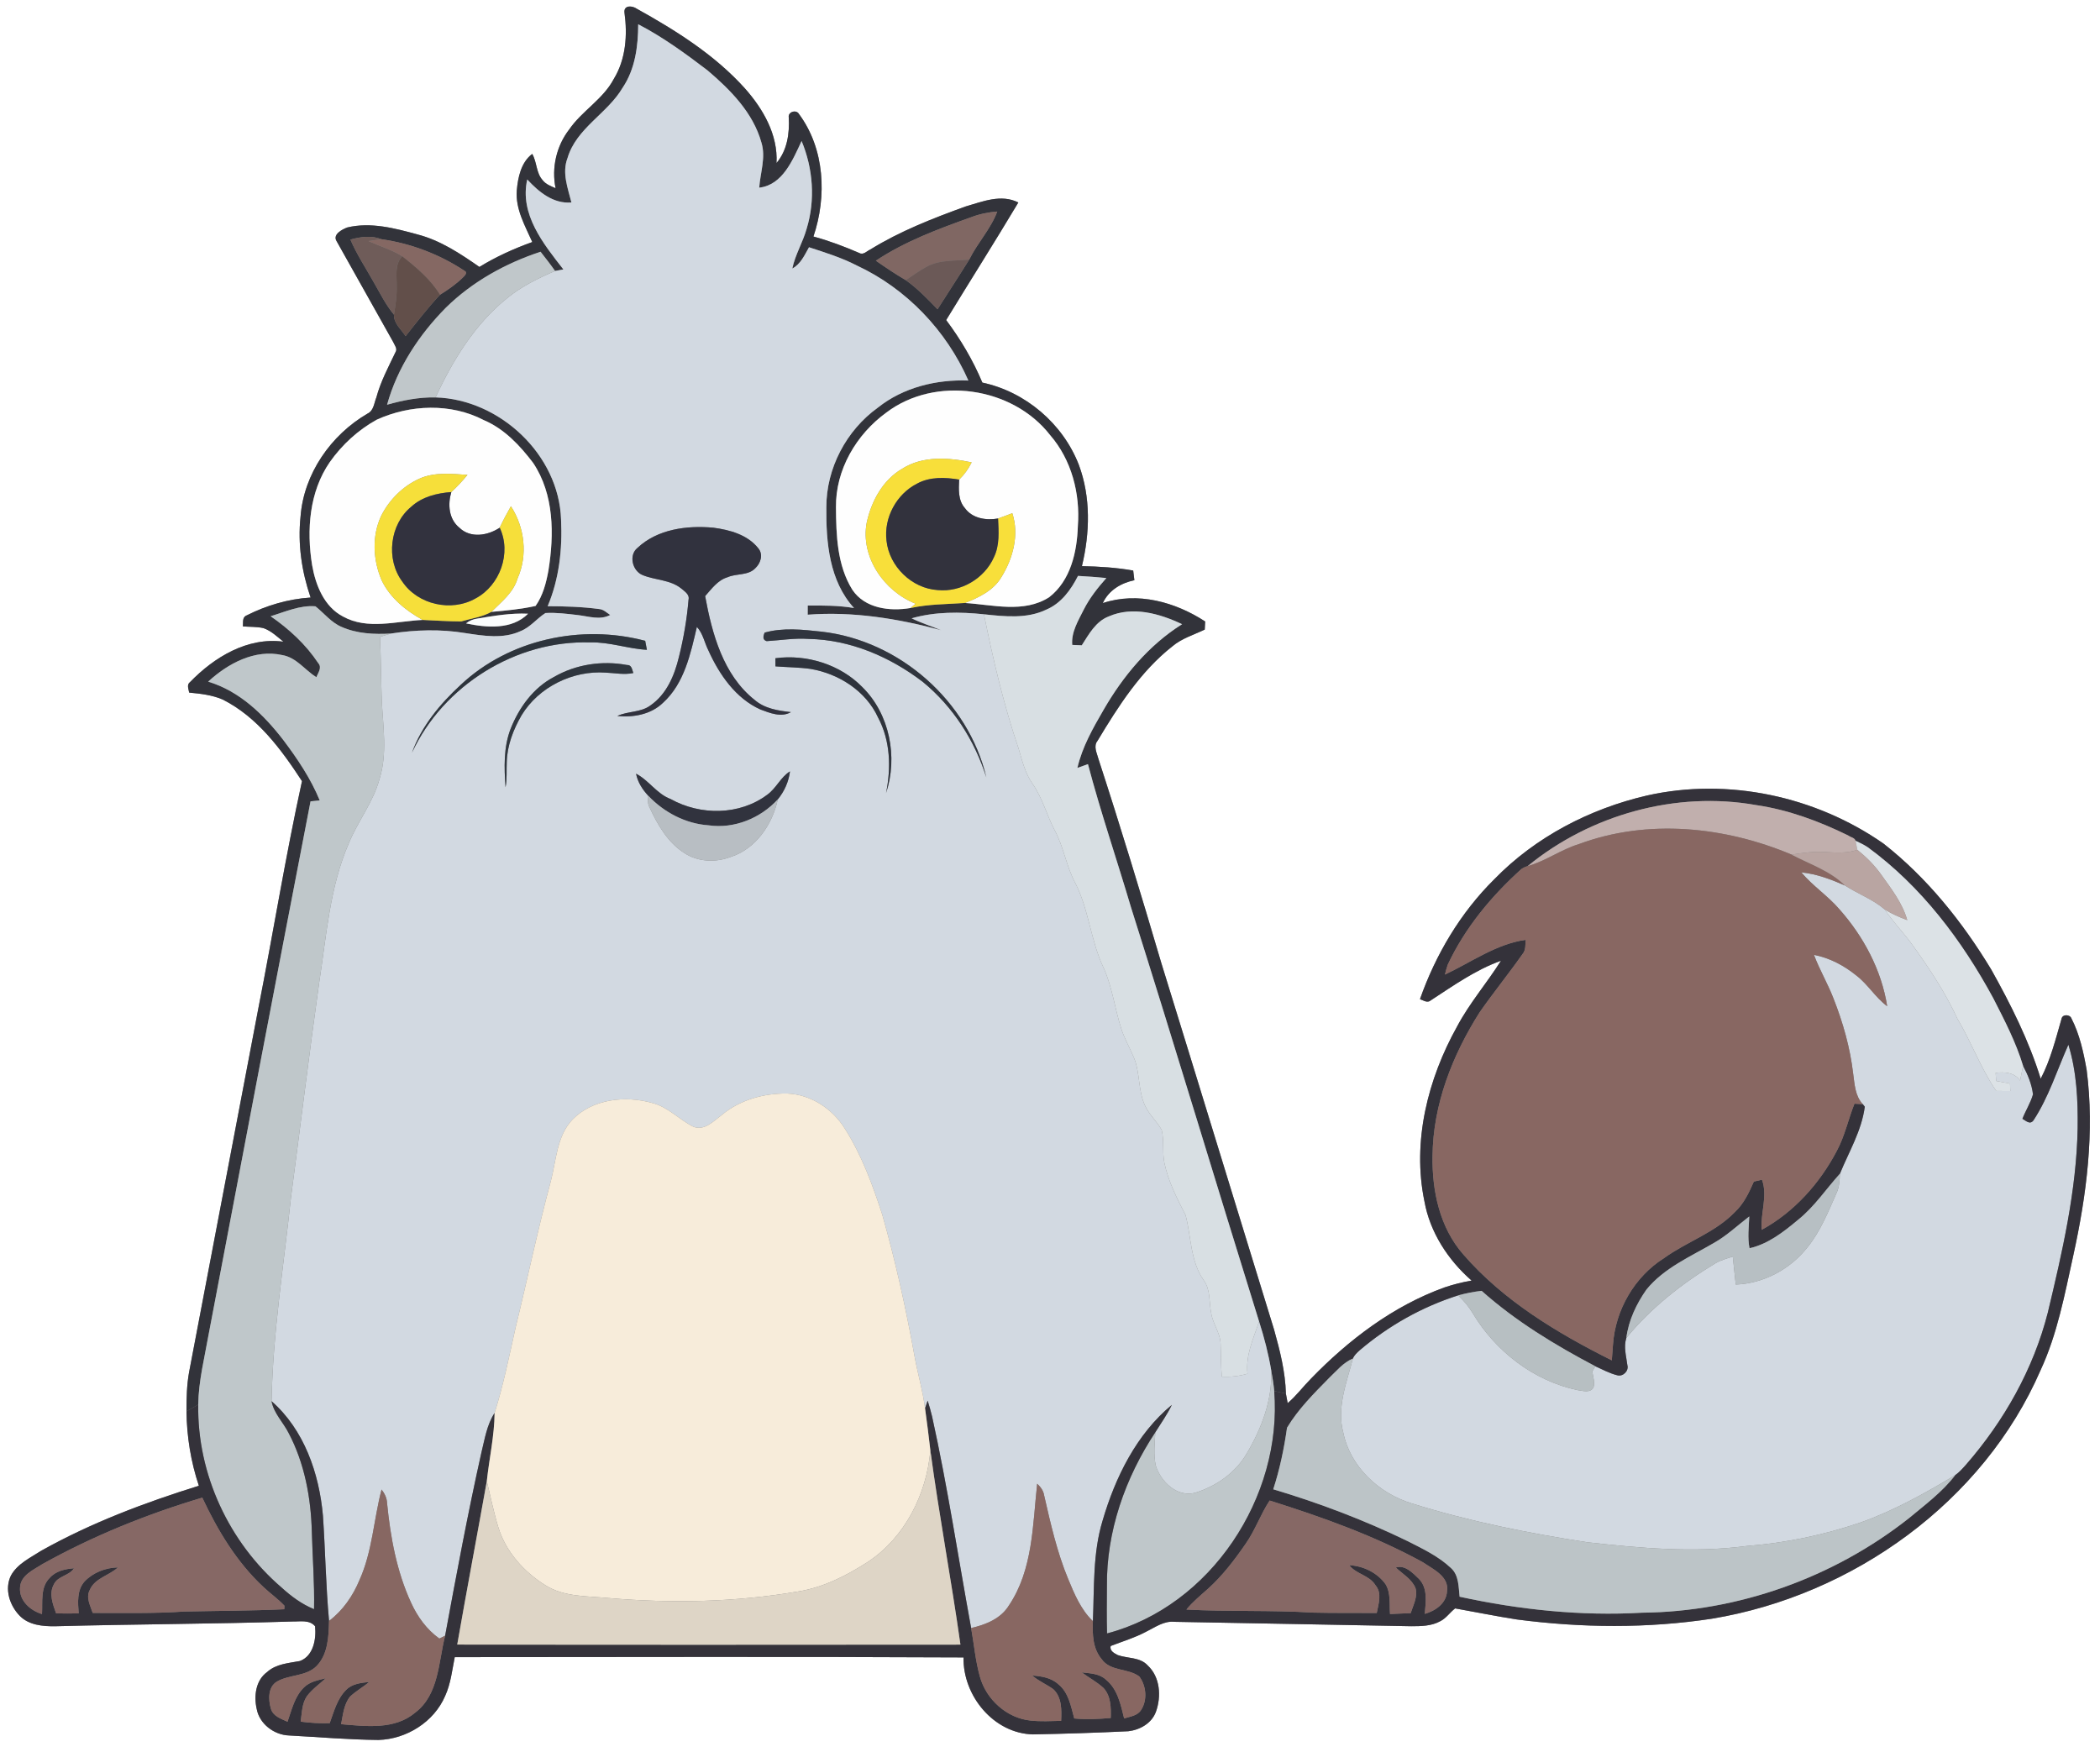 <?xml version="1.0" encoding="UTF-8" ?>
<!DOCTYPE svg PUBLIC "-//W3C//DTD SVG 1.1//EN" "http://www.w3.org/Graphics/SVG/1.1/DTD/svg11.dtd">
<svg width="683pt" height="570pt" viewBox="0 0 683 570" version="1.1" xmlns="http://www.w3.org/2000/svg">
<rect x="0" y="0" width="683" height="570" fill="#808080" stroke="none"/>
<g id="#ffffffff">
<path fill="#ffffff" opacity="1.00" d=" M 0.00 0.00 L 683.00 0.00 L 683.00 570.00 L 0.00 570.00 L 0.00 0.00 M 203.10 4.06 C 204.11 11.39 203.57 19.23 199.63 25.68 C 196.15 32.29 189.30 36.05 185.12 42.12 C 180.97 47.48 179.34 54.59 180.70 61.23 C 179.18 60.55 177.50 59.96 176.46 58.58 C 174.34 56.20 174.65 52.74 173.10 50.06 C 169.48 52.79 168.44 57.71 168.08 61.99 C 167.63 68.05 170.76 73.40 173.12 78.73 C 167.15 80.88 161.33 83.50 155.92 86.83 C 149.69 82.49 143.22 78.18 135.78 76.26 C 128.41 74.24 120.57 72.16 112.95 73.99 C 111.24 74.64 108.07 76.27 109.51 78.50 C 115.61 89.39 121.74 100.27 127.84 111.17 C 128.28 112.22 129.41 113.44 128.61 114.60 C 126.32 119.39 123.80 124.11 122.41 129.27 C 121.67 131.10 121.56 133.57 119.55 134.53 C 107.62 141.48 98.80 154.11 97.75 168.04 C 96.80 176.95 98.13 185.93 101.02 194.37 C 93.77 194.83 86.64 196.93 80.18 200.20 C 78.70 200.80 79.14 202.51 79.00 203.76 C 81.23 203.94 83.50 203.82 85.70 204.32 C 88.20 205.20 90.15 207.09 92.17 208.73 C 80.49 207.16 69.65 213.78 61.82 221.86 C 60.63 222.72 61.35 224.15 61.53 225.29 C 65.21 225.64 68.97 226.06 72.40 227.53 C 83.72 233.23 91.46 243.73 98.22 254.09 C 92.85 278.62 88.86 303.43 84.01 328.07 C 76.50 367.45 69.00 406.84 61.52 446.22 C 60.74 450.46 60.65 454.78 60.65 459.08 C 60.75 467.29 62.07 475.49 64.68 483.29 C 47.02 488.79 29.59 495.36 13.42 504.42 C 9.89 506.70 5.68 508.65 3.57 512.48 C 1.38 516.88 3.14 522.23 6.41 525.59 C 9.40 528.65 13.95 529.05 18.00 528.99 C 43.67 528.31 69.35 528.25 95.02 527.45 C 97.54 527.51 100.60 526.78 102.47 528.98 C 102.91 533.12 101.95 538.66 97.54 540.30 C 93.85 541.00 89.80 541.22 86.87 543.89 C 83.16 546.58 82.54 551.65 83.48 555.84 C 84.35 560.76 89.18 564.38 94.05 564.52 C 103.72 565.05 113.39 565.88 123.08 565.98 C 132.19 565.72 141.17 560.13 144.78 551.65 C 146.60 547.68 147.05 543.28 147.90 539.04 C 203.06 539.02 258.23 538.85 313.38 539.13 C 313.14 551.58 323.16 563.86 335.97 564.17 C 346.31 563.97 356.65 563.64 366.99 563.14 C 370.76 562.70 374.60 560.54 375.95 556.81 C 377.75 551.83 377.34 545.51 373.27 541.73 C 370.76 538.99 366.75 539.51 363.54 538.37 C 362.38 537.75 360.81 536.98 361.25 535.41 C 365.10 533.92 369.08 532.73 372.74 530.78 C 375.67 529.35 378.53 527.19 381.97 527.55 C 407.65 528.06 433.33 528.45 459.00 528.98 C 462.16 528.97 465.52 528.95 468.37 527.38 C 470.35 526.42 471.55 524.48 473.27 523.19 C 479.95 524.37 486.60 525.74 493.31 526.78 C 514.35 529.54 535.81 529.74 556.81 526.53 C 602.55 518.94 645.03 488.62 663.68 445.68 C 669.16 433.87 671.52 421.01 674.31 408.39 C 678.65 388.65 681.27 368.20 678.66 348.03 C 677.64 342.29 676.38 336.47 673.70 331.25 C 673.20 329.92 670.74 329.85 670.48 331.43 C 668.57 338.03 666.92 344.76 663.71 350.89 C 659.86 338.43 653.97 326.71 647.62 315.36 C 638.29 299.92 626.81 285.56 612.56 274.39 C 590.48 258.99 561.97 252.84 535.61 258.78 C 517.03 263.09 499.37 272.26 486.01 286.00 C 475.02 296.87 466.94 310.47 461.83 325.01 C 462.95 325.38 464.23 326.39 465.36 325.39 C 472.66 320.63 479.89 315.48 488.17 312.51 C 483.60 319.77 477.92 326.31 473.89 333.92 C 464.37 351.00 459.24 371.33 463.28 390.77 C 465.08 400.85 470.98 409.88 478.62 416.55 C 475.61 417.06 472.65 417.81 469.76 418.79 C 453.08 424.82 438.66 435.79 426.40 448.43 C 423.81 451.04 421.61 454.03 418.80 456.42 C 418.59 455.38 418.40 454.34 418.22 453.31 C 418.04 446.21 416.27 439.28 414.37 432.48 C 402.11 392.73 389.99 352.94 377.69 313.21 C 371.15 291.01 364.42 268.85 357.25 246.85 C 356.76 244.93 355.51 242.73 356.99 240.92 C 363.70 229.75 370.91 218.43 381.27 210.26 C 384.34 207.65 388.26 206.51 391.83 204.79 C 391.87 204.13 391.93 202.81 391.96 202.15 C 382.23 195.83 370.03 192.40 358.67 196.18 C 360.61 191.99 364.57 189.66 368.94 188.73 C 368.82 187.68 368.69 186.64 368.56 185.59 C 363.06 184.62 357.46 184.26 351.88 184.16 C 354.49 173.36 354.80 161.70 350.87 151.18 C 345.68 137.80 333.55 127.45 319.50 124.45 C 316.45 117.18 312.44 110.41 307.73 104.11 C 315.52 91.34 323.53 78.71 331.20 65.87 C 325.66 63.04 319.55 65.56 314.06 67.16 C 303.40 71.02 292.75 75.17 283.07 81.15 C 281.93 81.66 280.82 83.04 279.48 82.30 C 274.62 80.20 269.67 78.32 264.56 76.94 C 268.97 63.86 268.26 48.41 259.85 37.08 C 258.99 35.53 256.23 36.39 256.53 38.18 C 256.83 43.42 256.04 48.90 252.55 53.03 C 253.05 43.80 248.18 35.42 242.26 28.74 C 232.43 17.82 219.82 9.91 207.08 2.83 C 205.66 1.82 202.85 1.60 203.10 4.06 Z" />
</g>
<g id="#32333aff">
<path fill="#32333a" opacity="1.00" d=" M 203.10 4.06 C 202.85 1.60 205.66 1.82 207.08 2.83 C 219.82 9.91 232.43 17.82 242.26 28.74 C 248.18 35.42 253.05 43.80 252.55 53.03 C 256.04 48.90 256.83 43.42 256.53 38.18 C 256.23 36.39 258.99 35.53 259.85 37.08 C 268.26 48.41 268.97 63.86 264.56 76.94 C 269.67 78.32 274.62 80.20 279.48 82.30 C 280.82 83.04 281.93 81.66 283.07 81.15 C 292.75 75.17 303.40 71.02 314.06 67.16 C 319.55 65.56 325.66 63.04 331.20 65.87 C 323.53 78.71 315.52 91.34 307.73 104.11 C 312.44 110.41 316.45 117.18 319.50 124.45 C 333.55 127.45 345.68 137.80 350.87 151.18 C 354.80 161.70 354.49 173.36 351.88 184.16 C 357.46 184.26 363.06 184.62 368.56 185.59 C 368.69 186.64 368.82 187.68 368.94 188.73 C 364.57 189.66 360.61 191.99 358.67 196.18 C 370.03 192.40 382.23 195.83 391.96 202.15 C 391.93 202.81 391.87 204.13 391.83 204.79 C 388.26 206.51 384.34 207.65 381.27 210.26 C 370.91 218.43 363.70 229.75 356.99 240.92 C 355.51 242.73 356.76 244.93 357.25 246.85 C 364.42 268.85 371.15 291.01 377.69 313.21 C 389.99 352.94 402.11 392.73 414.37 432.48 C 416.27 439.28 418.04 446.21 418.22 453.31 C 416.96 453.03 415.69 452.75 414.43 452.48 C 414.21 450.22 413.85 447.99 413.45 445.76 C 412.54 440.38 411.18 435.09 409.51 429.89 C 395.52 385.00 382.03 339.96 367.84 295.14 C 363.24 279.59 357.98 264.23 353.84 248.56 C 352.69 248.97 351.55 249.39 350.41 249.79 C 351.96 243.01 355.45 236.89 358.91 230.92 C 365.25 219.93 373.63 209.84 384.46 203.04 C 377.16 199.57 368.36 197.09 360.59 200.52 C 356.37 202.14 354.14 206.32 351.83 209.91 C 351.06 209.88 349.50 209.81 348.73 209.78 C 348.38 205.61 350.65 201.96 352.43 198.38 C 354.35 194.57 357.00 191.20 359.83 188.03 C 356.76 187.73 353.69 187.49 350.61 187.33 C 348.31 191.86 345.15 196.24 340.32 198.29 C 334.02 201.35 326.75 200.54 320.02 199.82 C 312.20 199.00 304.12 198.94 296.50 201.13 C 299.59 202.65 302.88 203.66 306.05 204.97 C 291.95 201.19 277.33 198.83 262.69 199.95 C 262.70 199.21 262.70 197.73 262.70 196.98 C 267.73 196.94 272.78 196.93 277.76 197.78 C 269.71 188.98 268.64 176.39 268.76 165.02 C 268.73 152.33 275.25 139.97 285.53 132.58 C 293.76 126.01 304.55 123.39 314.95 123.78 C 307.81 107.52 294.77 93.85 278.64 86.35 C 273.70 83.80 268.38 82.15 263.12 80.43 C 261.67 82.99 260.42 85.90 257.69 87.35 C 258.63 82.81 261.13 78.82 262.36 74.37 C 265.21 65.05 264.45 54.83 260.71 45.87 C 257.84 51.98 254.58 60.16 246.93 61.05 C 247.26 56.15 249.15 51.21 247.63 46.33 C 244.92 36.65 237.56 29.22 230.10 22.88 C 222.93 17.42 215.59 12.05 207.57 7.90 C 207.55 15.04 206.58 22.50 202.49 28.55 C 197.54 36.98 187.45 41.65 184.58 51.42 C 182.73 56.22 184.68 61.17 185.85 65.86 C 179.95 66.37 175.22 62.42 171.48 58.38 C 168.93 69.69 176.75 79.34 183.24 87.64 C 182.57 87.76 181.21 88.02 180.53 88.14 C 179.03 86.00 177.42 83.94 175.81 81.89 C 164.43 85.64 153.63 91.62 145.05 100.05 C 136.32 108.87 129.22 119.62 125.89 131.65 C 131.02 130.20 136.31 129.16 141.67 129.27 C 162.57 129.89 181.81 147.92 182.48 169.04 C 182.94 178.59 181.87 188.33 178.12 197.19 C 183.74 197.20 189.37 197.37 194.95 198.12 C 196.34 198.25 197.35 199.33 198.47 200.04 C 195.14 201.81 191.46 200.48 187.99 200.08 C 184.48 199.67 180.93 199.20 177.40 199.41 C 174.58 201.19 172.49 204.04 169.31 205.29 C 163.63 207.92 157.20 206.83 151.25 205.92 C 143.29 204.61 135.14 204.85 127.18 206.08 C 121.75 206.40 116.08 206.14 111.04 203.90 C 107.67 202.45 105.40 199.45 102.59 197.22 C 97.55 196.81 92.74 199.02 88.01 200.45 C 94.00 204.58 99.45 209.60 103.49 215.68 C 104.83 217.14 103.46 218.84 102.88 220.29 C 99.16 217.93 96.39 213.87 91.82 213.09 C 82.90 211.08 74.08 215.84 67.70 221.73 C 77.95 224.80 85.84 232.52 92.20 240.79 C 96.79 246.88 101.08 253.28 103.99 260.36 C 102.99 260.46 102.00 260.56 101.00 260.66 C 89.83 318.38 78.84 376.16 67.88 433.94 C 66.54 441.56 64.59 449.13 64.47 456.91 C 63.20 457.63 61.92 458.35 60.65 459.08 C 60.65 454.78 60.74 450.46 61.52 446.22 C 69.00 406.84 76.50 367.45 84.01 328.07 C 88.86 303.43 92.85 278.62 98.22 254.09 C 91.46 243.73 83.72 233.23 72.40 227.53 C 68.97 226.06 65.21 225.64 61.53 225.29 C 61.35 224.15 60.63 222.72 61.82 221.86 C 69.65 213.78 80.49 207.16 92.17 208.73 C 90.15 207.09 88.20 205.20 85.70 204.32 C 83.50 203.82 81.23 203.94 79.00 203.76 C 79.14 202.51 78.70 200.80 80.18 200.20 C 86.64 196.93 93.77 194.83 101.02 194.37 C 98.13 185.93 96.80 176.95 97.75 168.04 C 98.80 154.11 107.62 141.48 119.55 134.53 C 121.56 133.57 121.67 131.10 122.41 129.27 C 123.80 124.11 126.32 119.39 128.61 114.60 C 129.41 113.44 128.28 112.22 127.84 111.17 C 121.74 100.27 115.61 89.39 109.51 78.50 C 108.07 76.27 111.24 74.64 112.95 73.99 C 120.57 72.16 128.41 74.24 135.78 76.26 C 143.22 78.18 149.69 82.49 155.92 86.83 C 161.33 83.50 167.15 80.88 173.12 78.73 C 170.76 73.40 167.63 68.05 168.08 61.99 C 168.44 57.71 169.48 52.79 173.10 50.06 C 174.65 52.74 174.34 56.20 176.46 58.58 C 177.50 59.96 179.18 60.55 180.70 61.23 C 179.34 54.59 180.97 47.48 185.12 42.12 C 189.30 36.05 196.15 32.29 199.63 25.68 C 203.57 19.23 204.11 11.39 203.10 4.06 M 315.83 70.67 C 305.15 74.49 294.36 78.49 284.87 84.80 C 288.05 87.01 291.25 89.18 294.60 91.13 C 298.43 93.85 301.67 97.24 304.92 100.60 C 308.34 95.20 311.86 89.86 315.23 84.43 C 317.90 79.00 322.22 74.50 324.34 68.81 C 321.43 69.03 318.55 69.62 315.83 70.67 M 113.97 77.94 C 116.02 82.73 118.91 87.09 121.45 91.62 C 123.57 95.26 125.41 99.10 128.13 102.35 C 128.01 105.13 130.50 107.16 131.92 109.33 C 135.55 104.77 139.11 100.13 143.10 95.88 C 145.72 94.25 148.28 92.48 150.49 90.32 C 151.09 89.74 152.29 88.63 150.98 88.03 C 142.95 82.73 133.67 79.19 124.15 77.83 C 120.87 76.54 117.27 77.00 113.97 77.94 M 288.23 134.23 C 278.50 141.31 271.74 152.80 271.89 165.02 C 271.95 174.09 272.27 183.88 277.20 191.81 C 281.28 197.95 289.40 198.91 296.12 197.78 C 301.94 196.50 307.91 196.54 313.82 196.14 C 322.89 196.69 333.00 199.55 341.24 194.26 C 348.22 188.84 350.30 179.50 350.56 171.09 C 351.36 160.55 348.52 149.57 341.51 141.50 C 329.28 125.79 304.15 122.12 288.23 134.23 M 122.57 136.50 C 116.51 139.83 111.27 144.64 107.28 150.29 C 100.57 159.98 99.67 172.47 101.51 183.81 C 102.63 190.30 105.40 197.34 111.57 200.55 C 119.55 204.97 128.90 202.04 137.46 201.65 C 141.63 201.84 145.81 202.12 149.99 202.14 C 153.26 201.16 156.86 200.69 159.82 199.03 C 164.62 198.61 169.49 198.16 174.19 197.10 C 176.58 193.72 177.64 189.60 178.37 185.58 C 180.26 173.86 180.24 160.80 173.40 150.58 C 169.10 144.91 164.01 139.48 157.34 136.65 C 146.61 131.06 133.43 131.58 122.57 136.50 M 155.29 201.21 C 153.92 201.38 152.64 201.90 151.57 202.78 C 158.23 204.19 166.54 204.91 171.75 199.63 C 166.22 199.37 160.72 200.29 155.29 201.21 Z" />
</g>
<g id="#d2d9e1ff">
<path fill="#d2d9e1" opacity="1.00" d=" M 207.57 7.90 C 215.59 12.05 222.93 17.42 230.10 22.88 C 237.56 29.22 244.92 36.65 247.63 46.33 C 249.15 51.21 247.26 56.15 246.93 61.05 C 254.58 60.16 257.84 51.98 260.71 45.87 C 264.45 54.83 265.21 65.05 262.36 74.37 C 261.13 78.82 258.63 82.81 257.69 87.35 C 260.42 85.90 261.67 82.99 263.12 80.43 C 268.38 82.15 273.70 83.80 278.64 86.35 C 294.77 93.85 307.81 107.52 314.95 123.78 C 304.55 123.39 293.76 126.01 285.53 132.58 C 275.25 139.97 268.73 152.33 268.76 165.02 C 268.64 176.39 269.71 188.98 277.76 197.78 C 272.78 196.93 267.73 196.94 262.70 196.98 C 262.70 197.73 262.70 199.21 262.69 199.95 C 277.33 198.83 291.95 201.19 306.05 204.97 C 302.88 203.66 299.59 202.65 296.50 201.13 C 304.12 198.94 312.20 199.00 320.02 199.82 C 323.01 214.60 326.46 229.34 331.33 243.63 C 332.49 247.57 333.46 251.67 335.90 255.07 C 339.08 259.65 340.44 265.14 343.01 270.05 C 345.99 275.50 346.78 281.82 349.75 287.29 C 354.21 296.04 354.73 306.13 358.99 314.94 C 361.78 321.18 362.57 328.04 364.65 334.51 C 365.69 337.86 367.50 340.89 368.83 344.13 C 370.85 349.09 370.12 354.74 372.40 359.63 C 373.74 362.57 376.24 364.75 377.82 367.54 C 378.68 371.01 377.99 374.69 378.69 378.21 C 379.95 384.28 382.80 389.83 385.61 395.30 C 387.46 402.35 387.14 410.27 391.50 416.46 C 393.77 419.53 393.19 423.54 393.92 427.09 C 394.41 430.53 396.80 433.42 396.98 436.93 C 397.13 440.55 397.08 444.18 397.37 447.80 C 400.19 447.96 403.02 447.65 405.74 446.85 C 405.07 440.83 407.64 435.41 409.51 429.89 C 411.18 435.09 412.54 440.38 413.45 445.76 C 413.85 455.29 410.37 464.51 405.60 472.60 C 401.98 478.99 395.54 483.50 388.59 485.61 C 382.71 487.05 377.50 481.91 375.88 476.68 C 375.14 473.13 375.56 469.48 375.75 465.90 C 377.58 462.95 379.63 460.12 381.13 456.98 C 369.64 466.48 362.73 480.53 358.61 494.62 C 355.37 505.23 355.93 516.40 355.45 527.33 C 351.53 523.60 349.44 518.51 347.40 513.61 C 343.77 504.85 341.69 495.58 339.58 486.37 C 339.35 484.85 338.41 483.65 337.33 482.63 C 335.86 496.02 335.97 510.57 328.16 522.19 C 325.51 526.54 320.59 528.49 315.85 529.57 C 311.65 506.66 308.19 483.60 303.17 460.85 C 302.75 459.08 302.25 457.33 301.71 455.61 C 301.50 456.23 301.07 457.48 300.86 458.11 C 300.12 452.28 298.41 446.64 297.39 440.86 C 294.61 425.46 291.23 410.17 286.95 395.11 C 283.82 385.47 280.28 375.81 274.83 367.20 C 270.83 360.70 263.72 355.98 255.99 355.70 C 248.40 355.61 240.60 357.76 234.72 362.71 C 232.07 364.65 229.10 367.96 225.46 366.48 C 220.86 364.16 217.22 360.03 212.07 358.76 C 203.34 356.30 192.76 357.45 186.18 364.18 C 181.06 369.57 180.94 377.40 179.15 384.21 C 174.89 399.95 171.59 415.92 167.71 431.75 C 165.63 441.08 163.74 450.47 160.87 459.59 C 158.35 463.44 157.67 468.07 156.58 472.46 C 152.16 492.22 148.45 512.14 144.77 532.06 C 144.30 532.29 143.36 532.77 142.89 533.00 C 138.78 530.06 135.78 525.90 133.70 521.34 C 129.01 511.18 126.99 500.03 125.89 488.97 C 125.84 487.29 125.10 485.81 124.10 484.52 C 121.53 494.28 121.13 504.63 116.92 513.96 C 114.78 519.13 111.51 523.86 107.02 527.26 C 105.97 515.86 105.81 504.41 105.03 492.99 C 103.80 479.26 98.93 465.09 88.32 455.78 C 88.74 433.58 92.30 411.61 94.63 389.57 C 97.71 366.29 100.54 342.97 103.80 319.71 C 106.18 304.46 107.21 288.67 113.43 274.34 C 116.37 267.16 121.40 260.95 123.44 253.38 C 126.02 245.15 124.60 236.46 124.17 228.04 C 123.92 221.08 123.92 214.12 123.58 207.16 C 124.78 206.79 125.97 206.41 127.18 206.08 C 135.14 204.85 143.29 204.61 151.25 205.92 C 157.20 206.83 163.63 207.92 169.31 205.29 C 172.49 204.04 174.58 201.19 177.40 199.41 C 180.93 199.20 184.48 199.67 187.99 200.08 C 191.46 200.48 195.14 201.81 198.47 200.04 C 197.35 199.33 196.34 198.25 194.95 198.12 C 189.37 197.37 183.74 197.20 178.12 197.19 C 181.87 188.33 182.94 178.59 182.48 169.04 C 181.81 147.92 162.57 129.89 141.67 129.27 C 147.26 117.19 154.46 105.39 164.97 96.97 C 169.60 93.15 175.05 90.51 180.53 88.14 C 181.21 88.02 182.57 87.76 183.24 87.64 C 176.75 79.34 168.93 69.69 171.48 58.38 C 175.22 62.42 179.95 66.37 185.85 65.86 C 184.68 61.17 182.73 56.22 184.58 51.42 C 187.45 41.65 197.54 36.98 202.49 28.55 C 206.58 22.50 207.55 15.04 207.57 7.90 M 207.31 178.24 C 204.38 180.65 205.71 185.77 209.05 187.08 C 213.13 188.75 217.99 188.54 221.56 191.42 C 222.65 192.38 224.34 193.34 223.94 195.08 C 223.41 201.34 222.35 207.57 220.82 213.67 C 219.38 219.68 216.81 225.84 211.54 229.47 C 208.39 231.82 204.20 231.27 200.77 232.90 C 206.00 233.43 211.74 232.40 215.63 228.61 C 222.58 222.31 224.60 212.66 226.65 203.92 C 228.65 206.05 229.12 209.07 230.42 211.62 C 233.95 219.42 239.24 227.13 247.28 230.77 C 250.39 231.93 254.08 233.46 257.25 231.64 C 253.07 231.18 248.68 230.51 245.39 227.63 C 235.21 219.55 231.58 206.13 229.34 193.90 C 231.46 191.53 233.44 188.70 236.64 187.76 C 239.55 186.46 243.38 187.30 245.70 184.78 C 247.40 183.19 248.27 180.41 246.69 178.43 C 243.21 173.95 237.38 172.36 232.00 171.65 C 223.42 170.86 213.82 172.10 207.31 178.24 M 248.68 205.78 C 248.25 206.84 247.90 208.14 249.35 208.55 C 253.88 208.28 258.39 207.50 262.95 207.83 C 276.50 208.06 289.51 213.66 300.16 221.83 C 309.95 229.84 317.01 240.86 320.80 252.89 C 314.94 228.08 292.55 208.35 267.23 205.47 C 261.10 204.80 254.69 204.08 248.68 205.78 M 149.82 222.79 C 143.15 228.94 137.09 236.21 133.99 244.84 C 144.18 222.93 167.83 208.19 192.02 208.97 C 198.26 208.79 204.21 211.04 210.40 211.37 C 210.26 210.64 209.98 209.18 209.84 208.45 C 189.12 202.94 165.56 207.96 149.82 222.79 M 252.19 214.11 C 252.19 214.77 252.20 216.10 252.21 216.76 C 256.00 217.05 259.82 217.06 263.60 217.58 C 272.79 219.13 281.63 224.75 285.58 233.40 C 289.61 240.93 289.85 249.78 288.17 257.99 C 292.08 246.30 289.37 232.25 280.46 223.50 C 273.26 216.12 262.33 212.75 252.19 214.11 M 180.18 220.20 C 173.48 223.70 168.83 230.14 166.09 237.03 C 163.73 243.09 163.98 249.73 164.42 256.10 C 164.94 253.42 164.69 250.68 164.81 247.97 C 164.93 242.52 166.95 237.30 169.65 232.64 C 175.24 223.44 186.30 218.03 196.98 218.79 C 199.97 218.92 202.99 219.56 205.98 218.93 C 205.57 217.82 205.47 216.22 203.90 216.31 C 195.84 214.81 187.29 216.09 180.18 220.20 M 249.53 258.51 C 240.56 265.26 227.76 265.31 218.11 259.91 C 213.61 258.24 211.05 253.83 206.87 251.67 C 207.40 254.44 208.98 256.85 210.87 258.88 C 210.74 260.15 210.59 261.49 211.27 262.66 C 213.88 268.30 217.16 274.01 222.54 277.45 C 226.97 280.39 232.77 280.63 237.66 278.74 C 245.85 276.13 251.24 268.12 252.98 260.01 C 255.11 257.42 256.52 254.26 256.93 250.92 C 253.86 252.81 252.47 256.43 249.53 258.51 Z" />
<path fill="#d2d9e1" opacity="1.00" d=" M 585.86 283.77 C 590.83 284.26 595.53 286.04 600.07 288.05 C 604.30 290.80 609.16 292.53 613.02 295.86 C 615.39 299.47 618.37 302.62 621.02 306.03 C 626.87 314.08 632.49 322.36 636.65 331.44 C 641.22 339.06 644.21 347.52 649.25 354.87 C 650.77 354.87 652.29 354.88 653.83 354.89 C 653.80 354.28 653.75 353.07 653.73 352.46 C 652.22 352.17 650.72 351.89 649.23 351.62 C 649.18 350.96 649.10 349.64 649.06 348.98 C 652.02 348.61 655.13 348.85 657.01 351.48 C 657.32 349.88 657.67 348.29 657.98 346.69 C 659.53 349.59 660.82 352.70 661.21 355.99 C 660.41 358.77 658.82 361.24 657.77 363.92 C 658.92 364.57 660.22 365.96 661.36 364.44 C 666.35 356.84 669.04 348.05 672.72 339.82 C 675.42 348.61 675.85 357.87 675.73 367.00 C 675.35 387.36 670.73 407.29 666.02 427.00 C 661.35 445.32 651.80 462.24 639.41 476.45 C 638.32 477.66 637.25 478.91 635.91 479.84 C 626.08 485.72 616.01 491.38 605.18 495.22 C 593.17 499.33 580.65 501.91 567.99 502.90 C 550.79 505.17 533.40 503.57 516.25 501.67 C 496.95 498.71 477.74 494.85 459.09 489.01 C 448.50 485.77 439.16 477.13 436.90 466.05 C 434.69 457.87 437.98 449.75 440.02 441.91 C 440.45 440.81 441.35 440.02 442.20 439.24 C 451.57 431.25 462.49 425.10 474.24 421.36 C 476.03 423.07 477.67 424.95 478.94 427.09 C 486.34 439.51 498.79 449.15 513.03 452.17 C 514.76 452.39 517.19 453.24 518.27 451.30 C 518.75 449.58 518.12 447.82 517.87 446.12 C 518.11 445.70 518.60 444.84 518.85 444.42 C 521.20 445.47 523.49 446.73 526.01 447.36 C 527.89 447.87 529.82 445.92 529.28 444.05 C 528.92 441.14 528.01 438.13 528.94 435.23 C 536.99 425.39 547.09 417.47 557.93 410.92 C 559.68 409.91 561.64 409.35 563.57 408.76 C 563.90 411.78 564.22 414.81 564.53 417.84 C 573.56 417.51 582.23 412.87 587.80 405.80 C 592.07 400.57 594.58 394.23 597.29 388.12 C 598.24 386.14 598.32 383.93 598.41 381.79 C 601.32 374.68 605.48 367.81 606.50 360.00 L 605.86 359.17 C 603.33 356.50 603.20 352.69 602.72 349.26 C 601.74 340.82 599.40 332.59 596.29 324.71 C 594.43 319.89 591.77 315.44 589.97 310.60 C 595.06 311.58 599.71 314.05 603.72 317.29 C 607.51 320.18 609.94 324.45 613.78 327.30 C 611.94 315.56 606.09 304.62 598.25 295.78 C 594.49 291.39 589.57 288.20 585.86 283.77 Z" />
</g>
<g id="#806763ff">
<path fill="#806763" opacity="1.00" d=" M 315.83 70.67 C 318.55 69.62 321.43 69.03 324.34 68.81 C 322.22 74.50 317.90 79.00 315.23 84.43 C 310.46 84.92 305.28 84.42 301.01 86.97 C 298.79 88.22 296.71 89.70 294.60 91.13 C 291.25 89.18 288.05 87.01 284.87 84.80 C 294.36 78.49 305.15 74.49 315.83 70.67 Z" />
</g>
<g id="#6f5c59ff">
<path fill="#6f5c59" opacity="1.00" d=" M 113.97 77.94 C 117.27 77.00 120.87 76.54 124.15 77.83 C 122.71 78.00 121.28 78.20 119.86 78.42 C 123.50 80.07 127.40 81.20 130.81 83.35 C 128.30 85.99 129.07 89.72 129.02 93.01 C 129.13 96.16 128.62 99.26 128.13 102.35 C 125.41 99.10 123.57 95.26 121.45 91.62 C 118.91 87.09 116.02 82.73 113.97 77.94 Z" />
</g>
<g id="#856863ff">
<path fill="#856863" opacity="1.00" d=" M 119.86 78.42 C 121.28 78.20 122.71 78.00 124.15 77.83 C 133.67 79.19 142.95 82.73 150.98 88.03 C 152.29 88.63 151.09 89.74 150.49 90.32 C 148.28 92.48 145.72 94.25 143.10 95.88 C 140.00 90.81 135.41 86.99 130.81 83.35 C 127.40 81.20 123.50 80.07 119.86 78.42 Z" />
</g>
<g id="#c0c7caff">
<path fill="#c0c7ca" opacity="1.00" d=" M 145.05 100.05 C 153.63 91.62 164.43 85.64 175.81 81.89 C 177.42 83.94 179.03 86.00 180.53 88.14 C 175.05 90.51 169.60 93.15 164.97 96.97 C 154.46 105.39 147.26 117.19 141.67 129.27 C 136.31 129.16 131.02 130.20 125.89 131.65 C 129.22 119.62 136.32 108.87 145.05 100.05 Z" />
</g>
<g id="#624f4aff">
<path fill="#624f4a" opacity="1.00" d=" M 129.02 93.01 C 129.07 89.72 128.30 85.99 130.81 83.35 C 135.41 86.99 140.00 90.81 143.10 95.88 C 139.11 100.13 135.55 104.77 131.92 109.33 C 130.50 107.16 128.01 105.13 128.13 102.35 C 128.62 99.26 129.13 96.16 129.02 93.01 Z" />
</g>
<g id="#6b5957ff">
<path fill="#6b5957" opacity="1.00" d=" M 301.01 86.97 C 305.28 84.42 310.46 84.92 315.23 84.43 C 311.86 89.86 308.34 95.20 304.92 100.60 C 301.67 97.24 298.43 93.85 294.60 91.13 C 296.71 89.70 298.79 88.22 301.01 86.97 Z" />
</g>
<g id="#fefefeff">
<path fill="#fefefe" opacity="1.00" d=" M 288.23 134.23 C 304.15 122.12 329.28 125.79 341.51 141.50 C 348.52 149.57 351.36 160.55 350.56 171.09 C 350.30 179.50 348.22 188.84 341.24 194.26 C 333.00 199.55 322.89 196.69 313.82 196.14 C 318.33 194.39 323.09 192.10 325.66 187.78 C 329.46 181.70 331.55 173.94 329.24 166.94 C 327.70 167.52 326.16 168.13 324.61 168.66 C 320.73 169.35 316.22 168.65 313.79 165.24 C 311.56 162.70 311.81 159.15 311.95 156.01 C 313.63 154.40 314.98 152.49 316.02 150.40 C 308.60 148.83 300.15 148.20 293.47 152.45 C 287.11 156.11 283.39 163.07 281.88 170.05 C 279.81 181.20 287.58 192.38 297.80 196.38 C 297.24 196.85 296.68 197.31 296.12 197.78 C 289.40 198.91 281.28 197.95 277.20 191.81 C 272.27 183.88 271.95 174.09 271.89 165.02 C 271.74 152.80 278.50 141.31 288.23 134.23 Z" />
<path fill="#fefefe" opacity="1.00" d=" M 122.57 136.50 C 133.43 131.58 146.61 131.06 157.34 136.65 C 164.01 139.48 169.10 144.91 173.40 150.58 C 180.24 160.80 180.26 173.86 178.37 185.58 C 177.64 189.60 176.58 193.72 174.19 197.10 C 169.49 198.16 164.62 198.61 159.82 199.03 C 163.08 195.78 166.98 192.77 168.33 188.16 C 171.70 180.60 170.65 171.55 166.17 164.68 C 164.87 166.96 163.64 169.27 162.52 171.65 C 158.67 174.23 153.00 175.17 149.40 171.65 C 145.94 168.85 145.59 164.06 146.78 160.06 C 148.68 158.33 150.41 156.44 152.04 154.47 C 146.87 154.13 141.38 153.51 136.49 155.67 C 131.08 158.09 126.62 162.52 123.97 167.81 C 120.88 174.40 121.31 182.29 124.18 188.87 C 126.92 194.54 132.04 198.66 137.46 201.65 C 128.90 202.04 119.55 204.97 111.57 200.55 C 105.40 197.34 102.63 190.30 101.51 183.81 C 99.67 172.47 100.57 159.98 107.28 150.29 C 111.27 144.64 116.51 139.83 122.57 136.50 Z" />
</g>
<g id="#f8df3aff">
<path fill="#f8df3a" opacity="1.00" d=" M 293.47 152.45 C 300.15 148.20 308.60 148.83 316.02 150.40 C 314.98 152.49 313.63 154.40 311.95 156.01 C 307.39 155.24 302.45 155.03 298.26 157.32 C 291.57 160.71 287.40 168.44 288.33 175.90 C 289.22 184.27 296.57 191.43 305.01 191.94 C 312.54 192.68 320.19 188.18 323.25 181.27 C 325.17 177.35 324.80 172.88 324.61 168.66 C 326.16 168.13 327.70 167.52 329.24 166.94 C 331.55 173.94 329.46 181.70 325.66 187.78 C 323.09 192.10 318.33 194.39 313.82 196.14 C 307.91 196.54 301.94 196.50 296.12 197.78 C 296.68 197.31 297.24 196.85 297.80 196.38 C 287.58 192.38 279.81 181.20 281.88 170.05 C 283.39 163.07 287.11 156.11 293.47 152.45 Z" />
</g>
<g id="#f6df3aff">
<path fill="#f6df3a" opacity="1.00" d=" M 136.49 155.67 C 141.38 153.51 146.87 154.13 152.04 154.47 C 150.41 156.44 148.68 158.33 146.78 160.06 C 142.13 160.41 137.32 161.57 133.79 164.80 C 126.75 170.53 125.43 181.91 130.83 189.16 C 135.89 196.72 146.83 199.14 154.68 194.65 C 162.62 190.44 166.43 179.85 162.52 171.65 C 163.64 169.27 164.87 166.96 166.17 164.68 C 170.65 171.55 171.70 180.60 168.33 188.16 C 166.98 192.77 163.08 195.78 159.82 199.03 C 156.86 200.69 153.26 201.16 149.99 202.14 C 145.81 202.12 141.63 201.84 137.46 201.65 C 132.04 198.66 126.92 194.54 124.18 188.87 C 121.31 182.29 120.88 174.40 123.97 167.81 C 126.62 162.52 131.08 158.09 136.49 155.67 Z" />
</g>
<g id="#32323dff">
<path fill="#32323d" opacity="1.00" d=" M 298.26 157.32 C 302.45 155.03 307.39 155.24 311.95 156.01 C 311.81 159.15 311.56 162.70 313.79 165.24 C 316.22 168.65 320.73 169.35 324.61 168.66 C 324.80 172.88 325.17 177.35 323.25 181.27 C 320.19 188.18 312.54 192.68 305.01 191.94 C 296.57 191.43 289.22 184.27 288.33 175.90 C 287.40 168.44 291.57 160.71 298.26 157.32 Z" />
</g>
<g id="#32323eff">
<path fill="#32323e" opacity="1.00" d=" M 133.79 164.80 C 137.32 161.57 142.13 160.41 146.78 160.06 C 145.59 164.06 145.94 168.85 149.40 171.65 C 153.00 175.17 158.67 174.23 162.52 171.65 C 166.43 179.85 162.62 190.44 154.68 194.65 C 146.83 199.14 135.89 196.72 130.83 189.16 C 125.43 181.91 126.75 170.53 133.79 164.80 Z" />
</g>
<g id="#31323eff">
<path fill="#31323e" opacity="1.00" d=" M 207.31 178.24 C 213.82 172.10 223.42 170.86 232.00 171.65 C 237.38 172.36 243.21 173.95 246.69 178.43 C 248.27 180.41 247.40 183.19 245.70 184.78 C 243.38 187.30 239.55 186.46 236.64 187.76 C 233.44 188.70 231.46 191.53 229.34 193.90 C 231.58 206.13 235.21 219.55 245.39 227.63 C 248.68 230.51 253.07 231.18 257.25 231.64 C 254.08 233.46 250.39 231.93 247.28 230.77 C 239.24 227.13 233.95 219.42 230.42 211.62 C 229.12 209.07 228.65 206.05 226.65 203.92 C 224.60 212.66 222.58 222.31 215.63 228.61 C 211.74 232.40 206.00 233.43 200.77 232.90 C 204.20 231.27 208.39 231.82 211.54 229.47 C 216.81 225.84 219.38 219.68 220.82 213.67 C 222.35 207.57 223.41 201.34 223.94 195.08 C 224.34 193.34 222.65 192.38 221.56 191.42 C 217.99 188.54 213.13 188.75 209.05 187.08 C 205.71 185.77 204.38 180.65 207.31 178.24 Z" />
</g>
<g id="#d8dfe3ff">
<path fill="#d8dfe3" opacity="1.00" d=" M 350.61 187.33 C 353.69 187.49 356.76 187.73 359.83 188.03 C 357.00 191.20 354.35 194.57 352.43 198.38 C 350.65 201.96 348.38 205.61 348.73 209.78 C 349.50 209.81 351.06 209.88 351.83 209.91 C 354.14 206.32 356.37 202.14 360.59 200.52 C 368.36 197.09 377.16 199.57 384.46 203.04 C 373.63 209.84 365.25 219.93 358.91 230.92 C 355.45 236.89 351.96 243.01 350.41 249.79 C 351.55 249.39 352.69 248.97 353.84 248.56 C 357.98 264.23 363.24 279.59 367.84 295.14 C 382.03 339.96 395.52 385.00 409.51 429.89 C 407.64 435.41 405.07 440.83 405.74 446.85 C 403.02 447.65 400.19 447.96 397.37 447.80 C 397.08 444.18 397.13 440.55 396.98 436.93 C 396.80 433.42 394.41 430.53 393.92 427.09 C 393.19 423.54 393.77 419.53 391.50 416.46 C 387.14 410.27 387.46 402.35 385.61 395.30 C 382.80 389.83 379.95 384.28 378.69 378.21 C 377.99 374.69 378.68 371.01 377.82 367.54 C 376.24 364.75 373.74 362.57 372.40 359.63 C 370.12 354.74 370.85 349.09 368.83 344.13 C 367.50 340.89 365.69 337.86 364.65 334.51 C 362.57 328.04 361.78 321.18 358.99 314.94 C 354.73 306.13 354.21 296.04 349.75 287.29 C 346.78 281.82 345.99 275.50 343.01 270.05 C 340.44 265.14 339.08 259.65 335.90 255.07 C 333.46 251.67 332.49 247.57 331.33 243.63 C 326.46 229.34 323.01 214.60 320.02 199.82 C 326.75 200.54 334.02 201.35 340.32 198.29 C 345.15 196.24 348.31 191.86 350.61 187.33 Z" />
</g>
<g id="#bfc7caff">
<path fill="#bfc7ca" opacity="1.00" d=" M 88.01 200.45 C 92.74 199.02 97.55 196.81 102.59 197.22 C 105.40 199.45 107.67 202.45 111.04 203.90 C 116.08 206.14 121.75 206.40 127.18 206.08 C 125.97 206.41 124.78 206.79 123.58 207.16 C 123.92 214.12 123.92 221.08 124.17 228.04 C 124.60 236.46 126.02 245.15 123.44 253.38 C 121.40 260.95 116.37 267.16 113.43 274.34 C 107.21 288.67 106.18 304.46 103.80 319.71 C 100.54 342.97 97.71 366.29 94.63 389.57 C 92.30 411.61 88.74 433.58 88.32 455.78 C 89.05 459.74 92.13 462.66 93.89 466.17 C 99.07 476.01 101.14 487.23 101.42 498.27 C 101.65 506.66 102.32 515.04 102.14 523.44 C 98.17 521.83 94.72 519.26 91.58 516.40 C 74.48 501.74 64.12 479.50 64.47 456.91 C 64.59 449.13 66.54 441.56 67.88 433.94 C 78.84 376.16 89.83 318.38 101.00 260.66 C 102.00 260.56 102.99 260.46 103.99 260.36 C 101.08 253.28 96.79 246.88 92.20 240.79 C 85.84 232.52 77.95 224.80 67.70 221.73 C 74.08 215.84 82.90 211.08 91.82 213.09 C 96.39 213.87 99.16 217.93 102.88 220.29 C 103.46 218.84 104.83 217.14 103.49 215.68 C 99.45 209.60 94.00 204.58 88.01 200.45 Z" />
<path fill="#bfc7ca" opacity="1.00" d=" M 413.45 445.76 C 413.85 447.99 414.21 450.22 414.43 452.48 C 417.15 486.89 393.83 522.44 360.05 531.33 C 359.91 526.22 359.98 521.11 360.01 516.00 C 359.81 498.18 365.98 480.66 375.75 465.90 C 375.56 469.48 375.14 473.13 375.88 476.68 C 377.50 481.91 382.71 487.05 388.59 485.61 C 395.54 483.50 401.98 478.99 405.60 472.60 C 410.37 464.51 413.85 455.29 413.45 445.76 Z" />
</g>
<g id="#fbfdfdff">
<path fill="#fbfdfd" opacity="1.00" d=" M 155.29 201.21 C 160.72 200.29 166.22 199.37 171.75 199.63 C 166.54 204.91 158.23 204.19 151.57 202.78 C 152.64 201.90 153.92 201.38 155.29 201.21 Z" />
</g>
<g id="#30353eff">
<path fill="#30353e" opacity="1.00" d=" M 248.68 205.78 C 254.69 204.08 261.10 204.80 267.23 205.47 C 292.55 208.35 314.94 228.08 320.80 252.89 C 317.01 240.86 309.95 229.84 300.16 221.83 C 289.51 213.66 276.50 208.06 262.95 207.83 C 258.39 207.50 253.88 208.28 249.35 208.55 C 247.90 208.14 248.25 206.84 248.68 205.78 Z" />
</g>
<g id="#2d343cff">
<path fill="#2d343c" opacity="1.00" d=" M 149.82 222.79 C 165.56 207.96 189.12 202.94 209.84 208.45 C 209.98 209.18 210.26 210.64 210.40 211.37 C 204.21 211.04 198.26 208.79 192.02 208.97 C 167.83 208.19 144.18 222.93 133.99 244.84 C 137.09 236.21 143.15 228.94 149.82 222.79 Z" />
</g>
<g id="#2e333cff">
<path fill="#2e333c" opacity="1.00" d=" M 252.19 214.11 C 262.33 212.75 273.26 216.12 280.46 223.50 C 289.37 232.25 292.08 246.30 288.17 257.99 C 289.85 249.78 289.61 240.93 285.58 233.40 C 281.63 224.75 272.79 219.13 263.60 217.58 C 259.82 217.06 256.00 217.05 252.21 216.76 C 252.20 216.10 252.19 214.77 252.19 214.11 Z" />
</g>
<g id="#2f363eff">
<path fill="#2f363e" opacity="1.00" d=" M 180.18 220.20 C 187.29 216.09 195.84 214.81 203.90 216.31 C 205.47 216.22 205.57 217.82 205.98 218.93 C 202.99 219.56 199.97 218.92 196.98 218.79 C 186.30 218.03 175.24 223.44 169.65 232.64 C 166.95 237.30 164.93 242.52 164.81 247.97 C 164.69 250.68 164.94 253.42 164.42 256.10 C 163.98 249.73 163.73 243.09 166.09 237.03 C 168.83 230.14 173.48 223.70 180.18 220.20 Z" />
</g>
<g id="#31333eff">
<path fill="#31333e" opacity="1.00" d=" M 249.53 258.51 C 252.47 256.43 253.86 252.81 256.93 250.92 C 256.52 254.26 255.11 257.42 252.98 260.01 C 247.36 266.16 238.78 269.67 230.45 268.46 C 222.97 267.94 216.00 264.27 210.87 258.88 C 208.98 256.85 207.40 254.44 206.87 251.67 C 211.05 253.83 213.61 258.24 218.11 259.91 C 227.76 265.31 240.56 265.26 249.53 258.51 Z" />
</g>
<g id="#34323aff">
<path fill="#34323a" opacity="1.00" d=" M 535.61 258.78 C 561.97 252.84 590.48 258.99 612.56 274.39 C 626.81 285.56 638.29 299.92 647.62 315.36 C 653.97 326.71 659.86 338.43 663.71 350.89 C 666.92 344.76 668.57 338.03 670.48 331.43 C 670.74 329.85 673.20 329.92 673.70 331.25 C 676.38 336.47 677.64 342.29 678.66 348.03 C 681.27 368.20 678.65 388.65 674.31 408.39 C 671.52 421.01 669.16 433.87 663.68 445.68 C 645.03 488.62 602.55 518.94 556.81 526.53 C 535.81 529.74 514.35 529.54 493.31 526.78 C 486.60 525.74 479.95 524.37 473.27 523.19 C 471.55 524.48 470.35 526.42 468.37 527.38 C 465.52 528.95 462.16 528.97 459.00 528.98 C 433.33 528.45 407.65 528.06 381.97 527.55 C 378.53 527.19 375.67 529.35 372.74 530.78 C 369.08 532.73 365.10 533.92 361.25 535.41 C 360.81 536.98 362.38 537.75 363.54 538.37 C 366.75 539.51 370.76 538.99 373.27 541.73 C 377.34 545.51 377.75 551.83 375.95 556.81 C 374.60 560.54 370.76 562.70 366.99 563.14 C 356.65 563.64 346.31 563.97 335.97 564.17 C 323.16 563.86 313.14 551.58 313.38 539.13 C 258.23 538.85 203.06 539.02 147.90 539.04 C 147.05 543.28 146.60 547.68 144.78 551.65 C 141.17 560.13 132.19 565.72 123.08 565.98 C 113.39 565.88 103.72 565.05 94.05 564.52 C 89.18 564.38 84.35 560.76 83.48 555.84 C 82.54 551.65 83.16 546.58 86.87 543.89 C 89.80 541.22 93.85 541.00 97.54 540.30 C 101.95 538.66 102.91 533.12 102.47 528.98 C 100.60 526.78 97.54 527.51 95.02 527.45 C 69.35 528.25 43.67 528.31 18.00 528.99 C 13.95 529.05 9.40 528.65 6.41 525.59 C 3.14 522.23 1.38 516.88 3.57 512.48 C 5.68 508.65 9.89 506.70 13.42 504.42 C 29.59 495.36 47.02 488.79 64.68 483.29 C 62.07 475.49 60.75 467.29 60.65 459.08 C 61.92 458.35 63.20 457.63 64.47 456.91 C 64.12 479.50 74.48 501.74 91.58 516.40 C 94.72 519.26 98.17 521.83 102.14 523.44 C 102.32 515.04 101.65 506.66 101.42 498.27 C 101.14 487.23 99.07 476.01 93.89 466.17 C 92.13 462.66 89.05 459.74 88.32 455.78 C 98.93 465.09 103.80 479.26 105.03 492.99 C 105.81 504.41 105.97 515.86 107.02 527.26 C 106.90 532.31 106.70 538.09 102.96 541.94 C 99.51 545.38 94.10 544.64 90.07 546.99 C 87.11 548.76 87.25 552.87 88.10 555.78 C 88.79 558.27 91.42 559.08 93.51 560.05 C 94.88 556.18 95.81 551.83 98.88 548.87 C 100.77 546.98 103.50 546.53 105.98 545.90 C 103.89 547.81 101.52 549.47 99.80 551.76 C 98.18 554.18 98.20 557.23 97.80 560.02 C 100.93 560.42 104.08 560.63 107.23 560.51 C 108.62 556.73 109.66 552.54 112.63 549.64 C 114.60 547.65 117.51 547.40 120.14 547.10 C 118.11 548.75 115.80 550.06 113.88 551.85 C 111.82 554.37 111.57 557.77 110.94 560.85 C 119.03 561.53 128.36 562.75 135.06 557.07 C 142.77 551.18 142.58 540.64 144.77 532.06 C 148.45 512.14 152.16 492.22 156.58 472.46 C 157.67 468.07 158.35 463.44 160.87 459.59 C 160.80 467.06 159.12 474.38 158.33 481.79 C 155.17 499.51 151.81 517.21 148.71 534.95 C 203.26 535.05 257.81 535.01 312.37 534.97 C 309.40 513.88 305.43 492.93 302.59 471.81 C 302.08 467.23 301.48 462.67 300.86 458.11 C 301.07 457.48 301.50 456.23 301.71 455.61 C 302.25 457.33 302.75 459.08 303.17 460.85 C 308.19 483.60 311.65 506.66 315.85 529.57 C 316.80 534.83 317.24 540.20 318.70 545.37 C 320.73 552.80 327.46 558.90 335.20 559.67 C 338.49 560.03 341.81 559.83 345.12 559.76 C 345.28 556.21 345.38 552.07 342.55 549.45 C 340.34 547.86 337.78 546.81 335.71 545.02 C 338.70 545.23 341.88 545.72 344.18 547.83 C 347.57 550.52 348.31 555.05 349.39 558.99 C 353.34 559.35 357.30 559.18 361.25 558.83 C 361.36 555.48 361.32 551.71 358.92 549.09 C 356.78 547.09 354.14 545.74 351.81 543.99 C 354.52 544.31 357.55 544.37 359.67 546.34 C 363.49 549.42 364.50 554.46 365.61 558.97 C 367.58 558.36 370.01 558.11 371.18 556.15 C 373.23 552.91 372.80 548.37 370.56 545.35 C 366.92 542.57 361.11 543.75 358.28 539.67 C 355.39 536.24 355.27 531.58 355.45 527.33 C 355.93 516.40 355.37 505.23 358.61 494.62 C 362.73 480.53 369.64 466.48 381.13 456.98 C 379.63 460.12 377.58 462.95 375.75 465.90 C 365.98 480.66 359.81 498.18 360.01 516.00 C 359.98 521.11 359.91 526.22 360.05 531.33 C 393.83 522.44 417.15 486.89 414.43 452.48 C 415.69 452.75 416.96 453.03 418.22 453.31 C 418.40 454.34 418.59 455.38 418.80 456.42 C 421.61 454.03 423.81 451.04 426.40 448.43 C 438.66 435.79 453.08 424.82 469.76 418.79 C 472.65 417.81 475.61 417.06 478.62 416.55 C 470.98 409.88 465.08 400.85 463.28 390.77 C 459.24 371.33 464.37 351.00 473.89 333.92 C 477.92 326.31 483.60 319.77 488.17 312.51 C 479.89 315.48 472.66 320.63 465.36 325.39 C 464.23 326.39 462.95 325.38 461.83 325.01 C 466.94 310.47 475.02 296.87 486.01 286.00 C 499.37 272.26 517.03 263.09 535.61 258.78 M 496.84 281.74 C 496.10 281.95 495.41 282.27 494.79 282.71 C 485.04 291.50 476.47 301.83 470.87 313.78 C 470.51 314.84 470.20 315.91 469.95 317.01 C 478.54 312.97 486.63 307.06 496.20 305.71 C 496.07 307.27 496.31 309.03 495.20 310.32 C 490.70 316.73 485.75 322.82 481.26 329.25 C 472.39 343.21 466.07 359.29 465.92 376.01 C 465.73 387.36 468.25 399.32 475.94 408.06 C 489.03 423.15 506.53 433.65 524.22 442.50 C 524.37 440.81 524.48 439.12 524.60 437.43 C 525.36 426.13 531.59 415.30 541.21 409.24 C 548.65 403.87 557.79 400.97 564.25 394.26 C 567.15 391.56 568.85 387.92 570.42 384.35 C 571.08 384.19 572.39 383.88 573.05 383.73 C 575.02 388.98 572.51 394.59 572.98 400.03 C 583.52 394.26 591.85 384.93 597.40 374.36 C 600.00 369.52 601.12 364.09 603.14 359.01 C 603.82 359.05 605.18 359.13 605.86 359.17 L 606.50 360.00 C 605.48 367.81 601.32 374.68 598.41 381.79 C 593.88 386.80 590.11 392.53 584.79 396.79 C 580.13 400.69 575.05 404.68 569.01 406.03 C 568.33 402.61 568.79 399.13 568.93 395.69 C 565.10 398.62 561.58 401.98 557.36 404.35 C 549.72 408.80 541.21 412.45 535.50 419.46 C 532.21 424.14 529.67 429.51 528.94 435.23 C 528.01 438.13 528.92 441.14 529.28 444.05 C 529.82 445.92 527.89 447.87 526.01 447.36 C 523.49 446.73 521.20 445.47 518.85 444.42 C 505.76 437.53 492.95 429.76 481.88 419.89 C 479.29 420.17 476.75 420.70 474.24 421.36 C 462.49 425.10 451.57 431.25 442.20 439.24 C 441.35 440.02 440.45 440.81 440.02 441.91 C 436.86 443.22 434.69 445.96 432.27 448.24 C 427.33 453.27 422.24 458.34 418.59 464.42 C 417.63 471.20 416.24 477.91 414.11 484.44 C 429.05 488.90 443.70 494.45 457.73 501.26 C 462.69 503.78 467.85 506.21 471.94 510.08 C 474.51 512.42 474.36 516.19 474.72 519.38 C 494.16 523.62 514.18 525.73 534.08 524.58 C 565.31 524.29 596.36 513.19 620.86 493.84 C 626.12 489.46 631.72 485.32 635.91 479.84 C 637.25 478.91 638.32 477.66 639.41 476.45 C 651.80 462.24 661.35 445.32 666.02 427.00 C 670.73 407.29 675.35 387.36 675.73 367.00 C 675.85 357.87 675.42 348.61 672.72 339.82 C 669.04 348.05 666.35 356.84 661.36 364.44 C 660.22 365.96 658.92 364.57 657.77 363.92 C 658.82 361.24 660.41 358.77 661.21 355.99 C 660.82 352.70 659.53 349.59 657.98 346.69 C 655.66 339.02 651.92 331.82 648.28 324.70 C 638.10 305.88 624.86 288.29 607.46 275.59 C 606.20 274.76 604.84 274.11 603.49 273.49 C 603.22 272.49 601.85 272.35 601.13 271.78 C 591.65 267.13 581.64 263.41 571.16 261.88 C 545.07 257.23 517.25 265.01 496.84 281.74 M 13.79 508.78 C 10.84 510.69 6.65 512.42 6.51 516.50 C 6.25 520.72 9.91 523.91 13.66 525.03 C 13.90 521.07 13.06 516.31 16.19 513.23 C 18.18 510.99 21.22 510.35 24.07 510.13 C 22.49 512.64 18.74 512.59 17.49 515.43 C 15.85 518.44 17.20 521.84 18.25 524.80 C 20.70 524.86 23.15 524.86 25.59 524.80 C 25.33 521.28 24.96 517.28 27.50 514.42 C 30.29 511.50 34.36 509.93 38.37 509.85 C 35.46 512.55 30.78 513.32 29.15 517.30 C 27.89 519.73 29.41 522.32 30.15 524.66 C 40.08 524.62 50.03 524.89 59.95 524.20 C 70.78 523.96 81.63 523.97 92.45 523.46 C 92.47 523.17 92.50 522.60 92.51 522.31 C 90.43 520.10 87.92 518.35 85.72 516.27 C 77.01 508.18 70.80 497.84 65.79 487.16 C 47.78 492.53 30.21 499.62 13.79 508.78 M 412.94 488.10 C 409.97 492.59 408.23 497.77 405.13 502.18 C 401.51 507.42 397.62 512.54 392.87 516.82 C 390.45 518.98 387.92 521.03 385.87 523.56 C 399.57 524.30 413.30 523.70 426.99 524.55 C 433.91 524.72 440.84 524.62 447.77 524.67 C 448.33 521.73 449.56 518.24 447.37 515.67 C 445.40 512.38 441.07 512.06 438.82 509.13 C 443.39 509.37 447.95 511.55 450.64 515.32 C 452.38 518.22 451.85 521.78 452.09 525.01 C 454.33 524.92 456.57 524.82 458.81 524.72 C 459.63 522.13 461.15 519.42 460.39 516.64 C 459.21 513.64 456.20 512.02 453.97 509.89 C 456.92 508.90 459.51 511.66 461.45 513.54 C 464.47 516.61 463.69 521.10 463.40 524.97 C 466.85 523.97 470.41 521.56 470.62 517.63 C 471.37 512.77 466.08 510.45 462.78 508.18 C 447.04 499.54 430.03 493.49 412.94 488.10 Z" />
</g>
<g id="#b8bec3ff">
<path fill="#b8bec3" opacity="1.00" d=" M 210.87 258.88 C 216.00 264.27 222.97 267.94 230.45 268.46 C 238.78 269.67 247.36 266.16 252.98 260.01 C 251.24 268.12 245.85 276.13 237.66 278.74 C 232.77 280.63 226.97 280.39 222.54 277.45 C 217.16 274.01 213.88 268.30 211.27 262.66 C 210.59 261.49 210.74 260.15 210.87 258.88 Z" />
</g>
<g id="#c1afadff">
<path fill="#c1afad" opacity="1.00" d=" M 496.84 281.74 C 517.25 265.01 545.07 257.23 571.16 261.88 C 581.64 263.41 591.65 267.13 601.13 271.78 C 601.85 272.35 603.22 272.49 603.49 273.49 C 603.69 274.47 603.89 275.45 604.08 276.44 C 600.62 277.65 596.93 277.33 593.34 277.14 C 589.76 276.93 586.21 277.45 582.69 277.99 C 561.04 268.87 535.92 266.25 513.60 274.54 C 507.74 276.32 502.74 280.08 496.84 281.74 Z" />
</g>
<g id="#886762ff">
<path fill="#886762" opacity="1.00" d=" M 513.60 274.54 C 535.92 266.25 561.04 268.87 582.69 277.99 C 588.60 281.10 595.23 283.23 600.07 288.05 C 595.53 286.04 590.83 284.26 585.86 283.77 C 589.57 288.20 594.49 291.39 598.25 295.78 C 606.09 304.62 611.94 315.56 613.78 327.30 C 609.94 324.45 607.51 320.18 603.72 317.29 C 599.71 314.05 595.06 311.58 589.97 310.60 C 591.77 315.44 594.43 319.89 596.29 324.71 C 599.40 332.59 601.74 340.82 602.72 349.26 C 603.20 352.69 603.33 356.50 605.86 359.17 C 605.18 359.13 603.82 359.05 603.14 359.01 C 601.12 364.09 600.00 369.52 597.40 374.36 C 591.85 384.93 583.52 394.26 572.98 400.03 C 572.51 394.59 575.02 388.98 573.05 383.73 C 572.39 383.88 571.08 384.19 570.42 384.35 C 568.85 387.92 567.15 391.56 564.25 394.26 C 557.79 400.97 548.65 403.87 541.21 409.24 C 531.59 415.30 525.36 426.13 524.60 437.43 C 524.48 439.12 524.37 440.81 524.22 442.50 C 506.53 433.65 489.03 423.15 475.94 408.06 C 468.25 399.32 465.73 387.36 465.92 376.01 C 466.07 359.29 472.39 343.21 481.26 329.25 C 485.75 322.82 490.70 316.73 495.20 310.32 C 496.31 309.03 496.07 307.27 496.20 305.71 C 486.63 307.06 478.54 312.97 469.95 317.01 C 470.20 315.91 470.51 314.84 470.87 313.78 C 476.47 301.83 485.04 291.50 494.79 282.71 C 495.41 282.27 496.10 281.95 496.84 281.74 C 502.74 280.08 507.74 276.32 513.60 274.54 Z" />
<path fill="#886762" opacity="1.00" d=" M 337.33 482.63 C 338.41 483.65 339.35 484.85 339.58 486.37 C 341.69 495.58 343.77 504.85 347.40 513.61 C 349.44 518.51 351.53 523.60 355.45 527.33 C 355.27 531.58 355.39 536.24 358.28 539.67 C 361.11 543.75 366.92 542.57 370.56 545.35 C 372.80 548.37 373.23 552.91 371.18 556.15 C 370.01 558.11 367.58 558.36 365.61 558.97 C 364.50 554.46 363.49 549.42 359.67 546.34 C 357.55 544.37 354.52 544.31 351.81 543.99 C 354.14 545.74 356.78 547.09 358.92 549.09 C 361.32 551.71 361.36 555.48 361.25 558.83 C 357.30 559.18 353.34 559.35 349.39 558.99 C 348.31 555.05 347.57 550.52 344.18 547.83 C 341.88 545.72 338.70 545.23 335.71 545.02 C 337.78 546.81 340.34 547.86 342.55 549.45 C 345.38 552.07 345.28 556.21 345.12 559.76 C 341.81 559.83 338.49 560.03 335.20 559.67 C 327.46 558.90 320.73 552.80 318.70 545.37 C 317.24 540.20 316.80 534.83 315.85 529.57 C 320.59 528.49 325.51 526.54 328.16 522.19 C 335.97 510.57 335.86 496.02 337.33 482.63 Z" />
</g>
<g id="#dce2e6ff">
<path fill="#dce2e6" opacity="1.00" d=" M 604.08 276.44 C 603.89 275.45 603.69 274.47 603.49 273.49 C 604.84 274.11 606.20 274.76 607.46 275.59 C 624.86 288.29 638.10 305.88 648.28 324.70 C 651.92 331.82 655.66 339.02 657.98 346.69 C 657.67 348.29 657.32 349.88 657.01 351.48 C 655.13 348.85 652.02 348.61 649.06 348.98 C 649.10 349.64 649.18 350.96 649.23 351.62 C 650.72 351.89 652.22 352.17 653.73 352.46 C 653.75 353.07 653.80 354.28 653.83 354.89 C 652.29 354.88 650.77 354.87 649.25 354.87 C 644.21 347.52 641.22 339.06 636.65 331.44 C 632.49 322.36 626.87 314.08 621.02 306.03 C 618.37 302.62 615.39 299.47 613.02 295.86 C 615.31 297.27 617.79 298.35 620.31 299.30 C 618.71 293.65 615.03 289.00 611.69 284.30 C 609.55 281.32 606.93 278.73 604.08 276.44 Z" />
</g>
<g id="#b9a5a2ff">
<path fill="#b9a5a2" opacity="1.00" d=" M 593.34 277.14 C 596.93 277.33 600.62 277.65 604.08 276.44 C 606.93 278.73 609.55 281.32 611.69 284.30 C 615.03 289.00 618.71 293.65 620.31 299.30 C 617.79 298.35 615.31 297.27 613.02 295.86 C 609.16 292.53 604.30 290.80 600.07 288.05 C 595.23 283.23 588.60 281.10 582.69 277.99 C 586.21 277.45 589.76 276.93 593.34 277.14 Z" />
</g>
<g id="#f7ecdaff">
<path fill="#f7ecda" opacity="1.00" d=" M 234.72 362.71 C 240.60 357.76 248.40 355.61 255.99 355.70 C 263.72 355.98 270.83 360.70 274.83 367.20 C 280.28 375.81 283.82 385.47 286.95 395.11 C 291.23 410.17 294.61 425.46 297.39 440.86 C 298.41 446.64 300.12 452.28 300.86 458.11 C 301.48 462.67 302.08 467.23 302.59 471.81 C 301.38 486.04 294.27 500.20 282.14 508.14 C 275.25 512.56 267.75 516.38 259.59 517.68 C 239.26 521.17 218.47 521.59 197.94 519.82 C 191.00 519.13 183.47 519.53 177.35 515.64 C 170.41 511.31 164.55 504.80 162.10 496.89 C 160.57 491.93 159.55 486.83 158.33 481.79 C 159.12 474.38 160.80 467.06 160.87 459.59 C 163.74 450.47 165.63 441.08 167.71 431.75 C 171.59 415.92 174.89 399.95 179.15 384.21 C 180.94 377.40 181.06 369.57 186.18 364.18 C 192.76 357.45 203.34 356.30 212.07 358.76 C 217.22 360.03 220.86 364.16 225.46 366.48 C 229.10 367.96 232.07 364.65 234.72 362.71 Z" />
</g>
<g id="#b7bfc3ff">
<path fill="#b7bfc3" opacity="1.00" d=" M 584.79 396.79 C 590.11 392.53 593.88 386.80 598.41 381.79 C 598.32 383.93 598.24 386.14 597.29 388.12 C 594.58 394.23 592.07 400.57 587.80 405.80 C 582.23 412.87 573.56 417.51 564.53 417.84 C 564.22 414.81 563.90 411.78 563.57 408.76 C 561.64 409.35 559.68 409.91 557.93 410.92 C 547.09 417.47 536.99 425.39 528.94 435.23 C 529.67 429.51 532.21 424.14 535.50 419.46 C 541.21 412.45 549.72 408.80 557.36 404.35 C 561.58 401.98 565.10 398.62 568.93 395.69 C 568.79 399.13 568.33 402.61 569.01 406.03 C 575.05 404.68 580.13 400.69 584.79 396.79 Z" />
</g>
<g id="#b7bfc2ff">
<path fill="#b7bfc2" opacity="1.00" d=" M 474.24 421.36 C 476.75 420.70 479.29 420.17 481.88 419.89 C 492.95 429.76 505.76 437.53 518.85 444.42 C 518.60 444.84 518.11 445.70 517.87 446.12 C 518.12 447.82 518.75 449.58 518.27 451.30 C 517.19 453.24 514.76 452.39 513.03 452.17 C 498.79 449.15 486.34 439.51 478.94 427.09 C 477.67 424.95 476.03 423.07 474.24 421.36 Z" />
</g>
<g id="#bcc4c7ff">
<path fill="#bcc4c7" opacity="1.00" d=" M 432.27 448.24 C 434.69 445.96 436.86 443.22 440.02 441.91 C 437.98 449.75 434.69 457.87 436.90 466.05 C 439.16 477.13 448.50 485.77 459.09 489.01 C 477.74 494.85 496.95 498.71 516.25 501.67 C 533.40 503.57 550.79 505.17 567.99 502.90 C 580.65 501.91 593.17 499.33 605.18 495.22 C 616.01 491.38 626.08 485.72 635.91 479.84 C 631.72 485.32 626.12 489.46 620.86 493.84 C 596.36 513.19 565.31 524.29 534.08 524.58 C 514.18 525.73 494.16 523.62 474.72 519.38 C 474.36 516.19 474.51 512.42 471.94 510.08 C 467.85 506.21 462.69 503.78 457.73 501.26 C 443.70 494.45 429.05 488.90 414.11 484.44 C 416.24 477.91 417.63 471.20 418.59 464.42 C 422.24 458.34 427.33 453.27 432.27 448.24 Z" />
</g>
<g id="#ded5c6ff">
<path fill="#ded5c6" opacity="1.00" d=" M 302.59 471.81 C 305.43 492.93 309.40 513.88 312.37 534.97 C 257.81 535.01 203.26 535.05 148.71 534.95 C 151.81 517.21 155.17 499.51 158.33 481.79 C 159.55 486.83 160.57 491.93 162.10 496.89 C 164.55 504.80 170.41 511.31 177.35 515.64 C 183.47 519.53 191.00 519.13 197.94 519.82 C 218.47 521.59 239.26 521.17 259.59 517.68 C 267.75 516.38 275.25 512.56 282.14 508.14 C 294.27 500.20 301.38 486.04 302.59 471.81 Z" />
</g>
<g id="#876762ff">
<path fill="#876762" opacity="1.00" d=" M 124.10 484.52 C 125.10 485.81 125.84 487.29 125.89 488.97 C 126.99 500.03 129.01 511.18 133.70 521.34 C 135.78 525.90 138.78 530.06 142.89 533.00 C 143.36 532.77 144.30 532.29 144.77 532.06 C 142.58 540.64 142.77 551.18 135.06 557.07 C 128.36 562.75 119.03 561.53 110.94 560.85 C 111.57 557.77 111.82 554.37 113.88 551.85 C 115.80 550.06 118.11 548.75 120.14 547.10 C 117.51 547.40 114.60 547.65 112.63 549.64 C 109.66 552.54 108.62 556.73 107.23 560.51 C 104.08 560.63 100.93 560.42 97.80 560.02 C 98.20 557.23 98.18 554.18 99.80 551.76 C 101.52 549.47 103.89 547.81 105.98 545.90 C 103.50 546.53 100.77 546.98 98.88 548.87 C 95.81 551.83 94.88 556.18 93.51 560.05 C 91.42 559.08 88.79 558.27 88.10 555.78 C 87.25 552.87 87.11 548.76 90.07 546.99 C 94.10 544.64 99.51 545.38 102.96 541.94 C 106.70 538.09 106.90 532.31 107.02 527.26 C 111.51 523.86 114.78 519.13 116.92 513.96 C 121.13 504.63 121.53 494.28 124.10 484.52 Z" />
</g>
<g id="#866865ff">
<path fill="#866865" opacity="1.00" d=" M 13.79 508.78 C 30.21 499.62 47.78 492.53 65.79 487.16 C 70.80 497.84 77.01 508.18 85.72 516.27 C 87.92 518.35 90.43 520.10 92.51 522.31 C 92.50 522.60 92.47 523.17 92.45 523.46 C 81.63 523.97 70.78 523.96 59.95 524.20 C 50.03 524.89 40.08 524.62 30.15 524.66 C 29.41 522.32 27.89 519.73 29.15 517.30 C 30.78 513.32 35.46 512.55 38.37 509.85 C 34.36 509.93 30.29 511.50 27.50 514.42 C 24.96 517.28 25.33 521.28 25.59 524.80 C 23.15 524.86 20.70 524.86 18.25 524.80 C 17.20 521.84 15.85 518.44 17.49 515.43 C 18.74 512.59 22.49 512.64 24.07 510.13 C 21.22 510.35 18.18 510.99 16.19 513.23 C 13.06 516.31 13.90 521.07 13.66 525.03 C 9.91 523.91 6.25 520.72 6.51 516.50 C 6.65 512.42 10.84 510.69 13.79 508.78 Z" />
<path fill="#866865" opacity="1.00" d=" M 412.94 488.10 C 430.03 493.49 447.04 499.54 462.78 508.18 C 466.08 510.45 471.37 512.77 470.62 517.63 C 470.41 521.56 466.85 523.97 463.40 524.97 C 463.69 521.10 464.47 516.61 461.45 513.54 C 459.51 511.66 456.92 508.90 453.97 509.89 C 456.20 512.02 459.21 513.64 460.39 516.64 C 461.15 519.42 459.63 522.13 458.81 524.72 C 456.57 524.82 454.33 524.92 452.09 525.01 C 451.85 521.78 452.38 518.22 450.64 515.32 C 447.95 511.55 443.39 509.37 438.82 509.13 C 441.07 512.06 445.40 512.38 447.37 515.67 C 449.56 518.24 448.33 521.73 447.77 524.67 C 440.84 524.62 433.91 524.72 426.99 524.55 C 413.30 523.70 399.57 524.30 385.87 523.56 C 387.92 521.03 390.45 518.98 392.87 516.82 C 397.62 512.54 401.51 507.42 405.13 502.18 C 408.23 497.77 409.97 492.59 412.94 488.10 Z" />
</g>
</svg>

